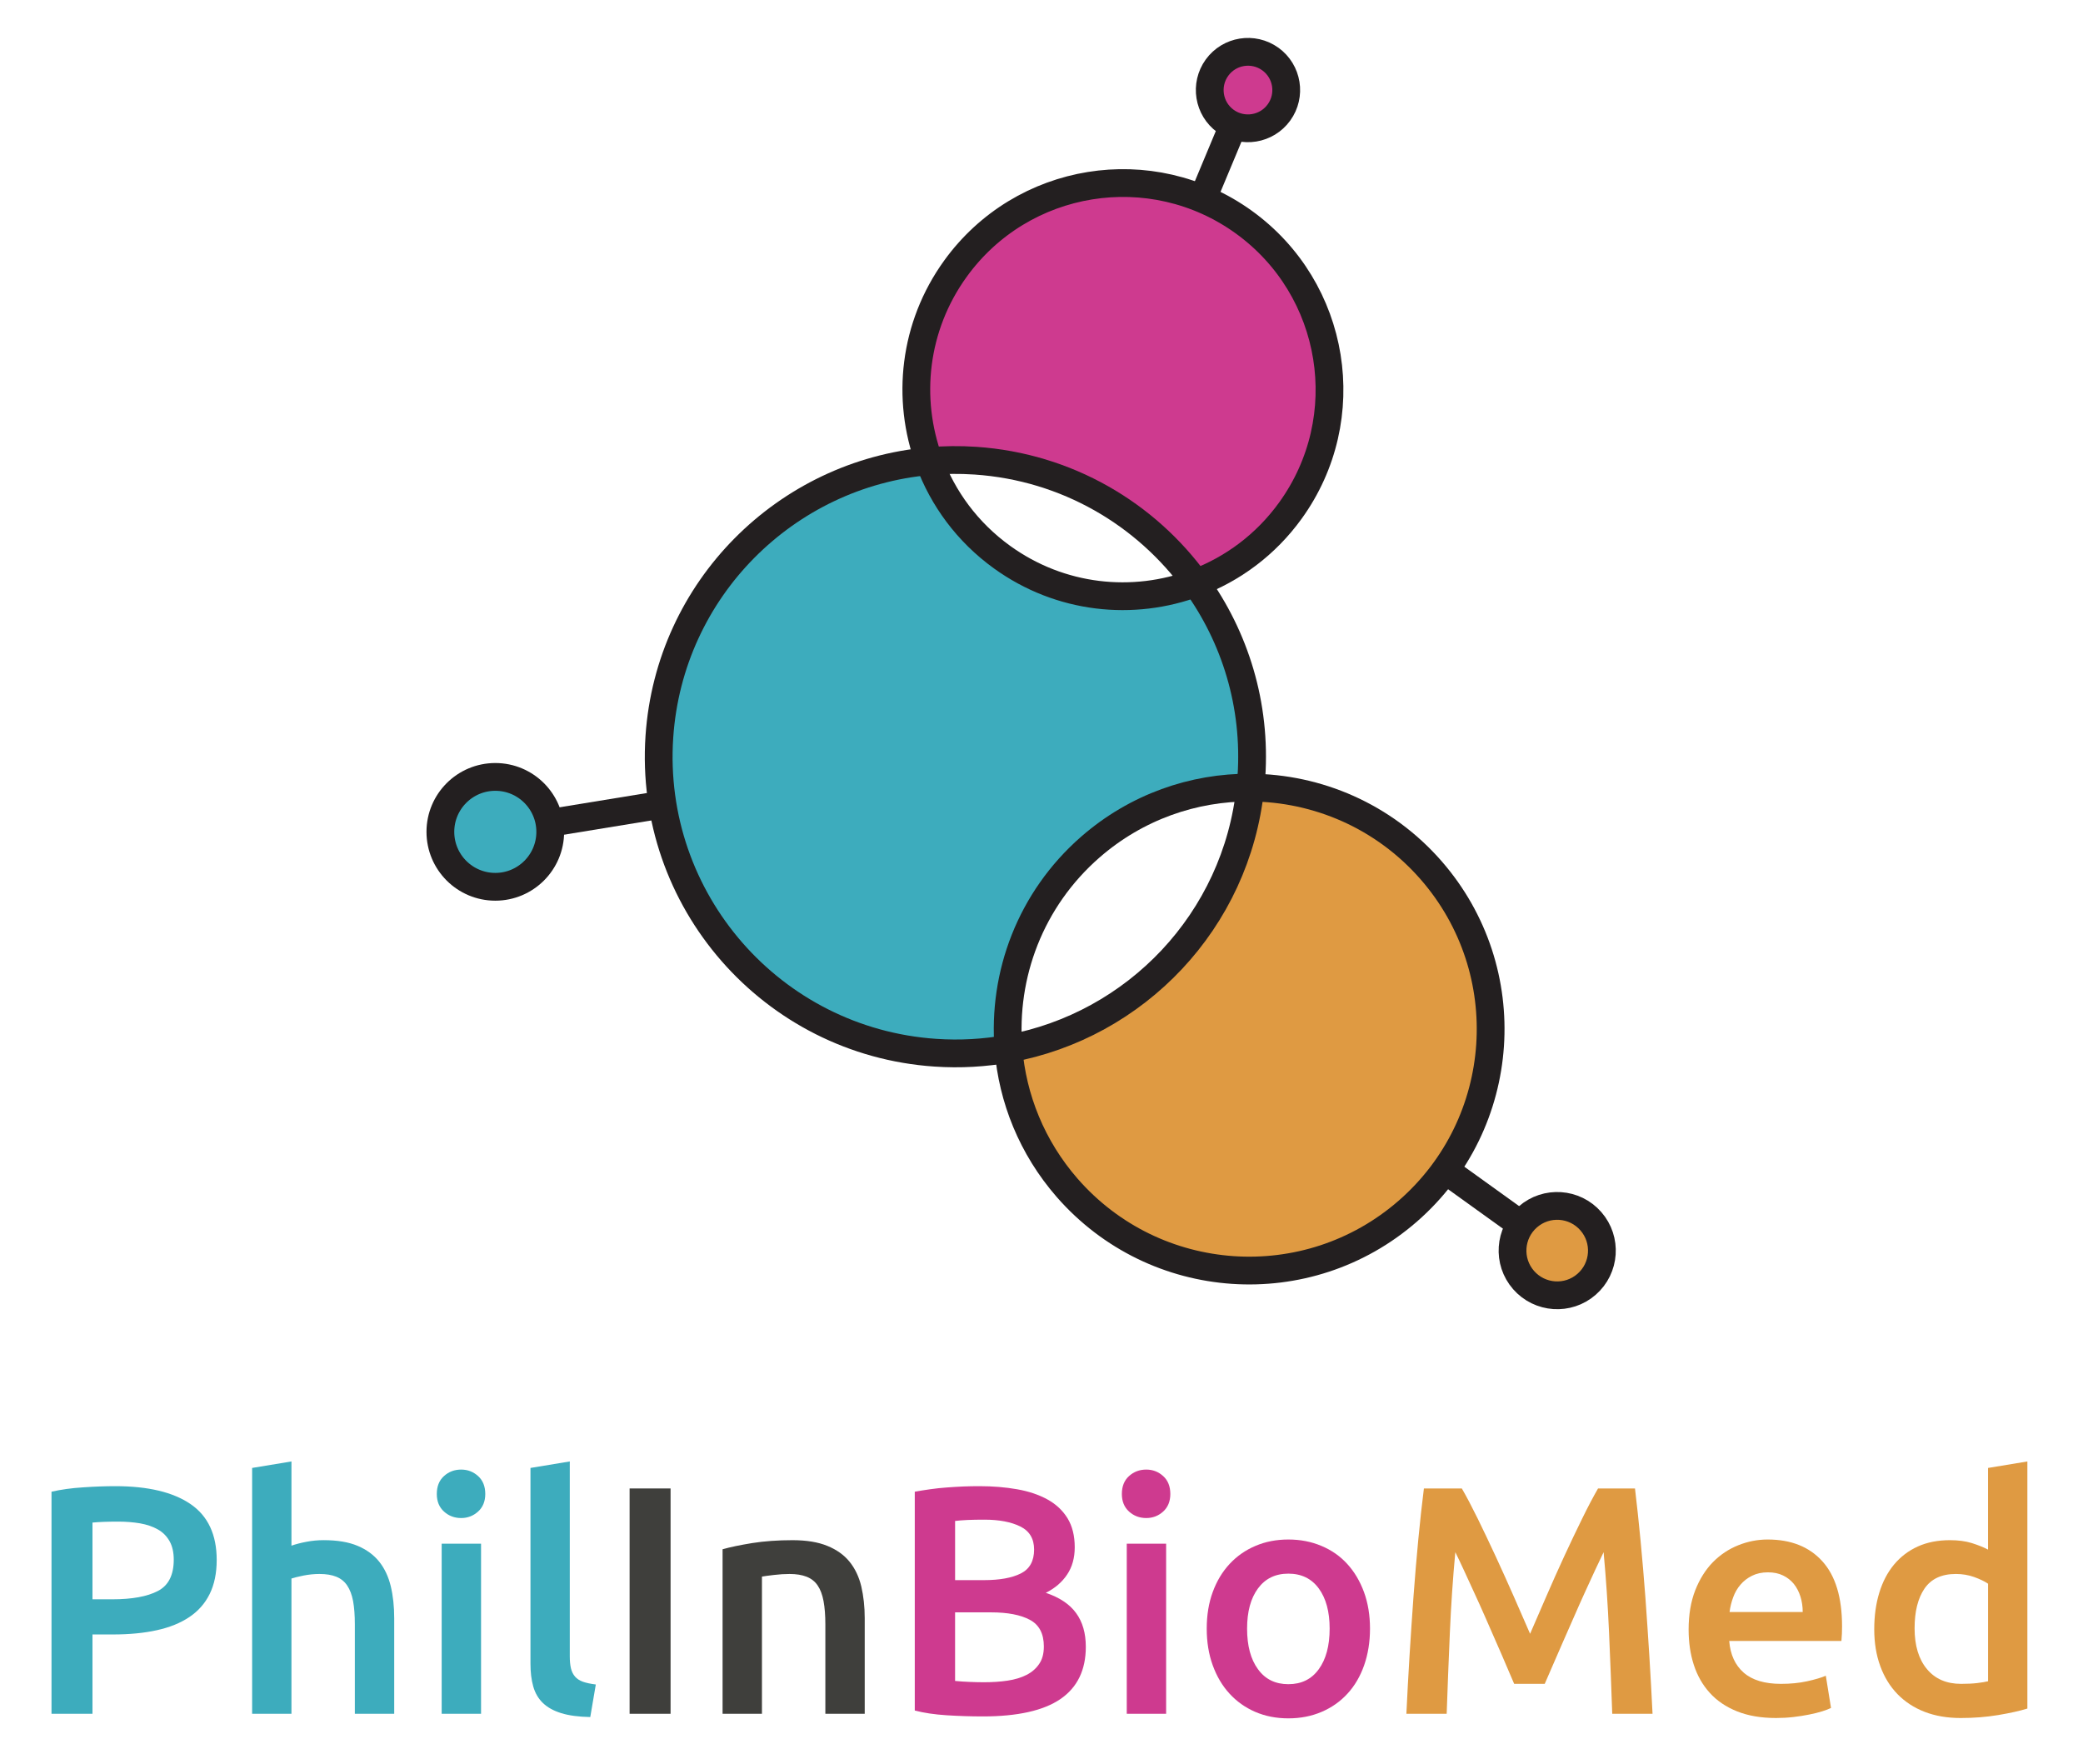 <?xml version="1.0" encoding="utf-8"?>
<!-- Generator: Adobe Illustrator 15.1.0, SVG Export Plug-In  -->
<!DOCTYPE svg PUBLIC "-//W3C//DTD SVG 1.1//EN" "http://www.w3.org/Graphics/SVG/1.1/DTD/svg11.dtd">
<svg version="1.1"
	 xmlns="http://www.w3.org/2000/svg" xmlns:xlink="http://www.w3.org/1999/xlink" xmlns:a="http://ns.adobe.com/AdobeSVGViewerExtensions/3.0/"
	 x="0px" y="0px" width="150px" height="127px" viewBox="-3.709 -2.732 150 127"
	 overflow="visible" enable-background="new -3.709 -2.732 150 127" xml:space="preserve">
<defs>
</defs>
<path fill="#3DACBD" d="M4.591,104.282c2.356,0,4.162,0.43,5.418,1.288c1.259,0.86,1.887,2.2,1.887,4.028
	c0,0.951-0.17,1.768-0.506,2.448c-0.334,0.677-0.821,1.23-1.463,1.66c-0.64,0.43-1.418,0.746-2.341,0.948
	c-0.921,0.205-1.974,0.306-3.161,0.306H2.95v5.711H0v-15.99c0.688-0.157,1.448-0.263,2.282-0.314
	C3.12,104.31,3.888,104.282,4.591,104.282z M4.8,106.834c-0.748,0-1.364,0.023-1.85,0.069v5.526h1.428
	c1.421,0,2.514-0.199,3.277-0.597c0.769-0.397,1.148-1.15,1.148-2.26c0-0.53-0.102-0.977-0.304-1.333
	c-0.205-0.361-0.485-0.642-0.845-0.844c-0.358-0.203-0.783-0.347-1.275-0.436C5.89,106.878,5.362,106.834,4.8,106.834z"/>
<path fill="#3DACBD" d="M14.447,120.671V102.97l2.832-0.468v6.065c0.312-0.109,0.676-0.204,1.089-0.281
	c0.413-0.079,0.822-0.116,1.23-0.116c0.981,0,1.797,0.135,2.447,0.41c0.646,0.272,1.166,0.654,1.558,1.145
	c0.389,0.492,0.665,1.082,0.829,1.769c0.164,0.686,0.247,1.453,0.247,2.296v6.882h-2.835v-6.438c0-0.655-0.042-1.213-0.126-1.675
	c-0.088-0.459-0.229-0.833-0.425-1.122c-0.192-0.29-0.456-0.5-0.784-0.633c-0.326-0.133-0.732-0.199-1.217-0.199
	c-0.373,0-0.758,0.039-1.147,0.115c-0.389,0.081-0.678,0.15-0.866,0.213v9.739H14.447z"/>
<path fill="#3DACBD" d="M31.236,104.844c0,0.53-0.172,0.953-0.517,1.266c-0.346,0.311-0.75,0.467-1.217,0.467
	c-0.485,0-0.897-0.156-1.239-0.467c-0.346-0.312-0.517-0.735-0.517-1.266c0-0.547,0.171-0.978,0.517-1.289
	c0.342-0.312,0.754-0.467,1.239-0.467c0.467,0,0.871,0.155,1.217,0.467C31.064,103.867,31.236,104.297,31.236,104.844z
	 M30.932,120.671h-2.835v-12.245h2.835V120.671z"/>
<path fill="#3DACBD" d="M38.797,120.907c-0.842-0.016-1.541-0.109-2.094-0.281c-0.555-0.172-0.995-0.418-1.325-0.738
	c-0.326-0.317-0.557-0.717-0.69-1.192c-0.135-0.479-0.197-1.02-0.197-1.629V102.97l2.831-0.468v14.026
	c0,0.343,0.028,0.63,0.082,0.865c0.057,0.235,0.153,0.434,0.292,0.598c0.142,0.164,0.333,0.288,0.575,0.375
	c0.242,0.084,0.551,0.15,0.925,0.197L38.797,120.907z"/>
<path fill="#3F3F3C" d="M41.63,104.447h2.95v16.225h-2.95V104.447z"/>
<path fill="#3F3F3C" d="M48.326,108.825c0.547-0.156,1.258-0.303,2.132-0.446c0.875-0.138,1.843-0.208,2.904-0.208
	c0.999,0,1.833,0.135,2.505,0.41c0.671,0.272,1.206,0.654,1.604,1.145c0.396,0.492,0.679,1.087,0.844,1.78
	c0.161,0.694,0.246,1.455,0.246,2.284v6.882h-2.835v-6.438c0-0.655-0.044-1.213-0.13-1.675c-0.085-0.459-0.225-0.833-0.421-1.122
	c-0.195-0.29-0.46-0.5-0.796-0.633c-0.337-0.133-0.746-0.199-1.229-0.199c-0.36,0-0.734,0.024-1.122,0.07
	c-0.393,0.045-0.681,0.086-0.868,0.118v9.879h-2.835V108.825z"/>
<path fill="#CE3A8F" d="M67.06,120.862c-0.859,0-1.726-0.028-2.6-0.083c-0.874-0.056-1.639-0.17-2.295-0.342v-15.756
	c0.345-0.062,0.71-0.121,1.101-0.176c0.391-0.058,0.791-0.097,1.194-0.128c0.407-0.031,0.807-0.055,1.207-0.073
	c0.396-0.015,0.775-0.022,1.135-0.022c0.982,0,1.896,0.074,2.738,0.224c0.844,0.149,1.573,0.396,2.19,0.738
	c0.618,0.343,1.095,0.796,1.44,1.357c0.341,0.562,0.514,1.255,0.514,2.082c0,0.766-0.183,1.422-0.551,1.968
	c-0.365,0.547-0.875,0.982-1.532,1.311c0.985,0.33,1.71,0.814,2.177,1.452c0.47,0.639,0.704,1.454,0.704,2.437
	c0,1.669-0.608,2.921-1.826,3.758C71.438,120.443,69.572,120.862,67.06,120.862z M65.068,111.048h2.085
	c1.123,0,2.006-0.159,2.645-0.479c0.642-0.321,0.96-0.896,0.96-1.721c0-0.782-0.331-1.336-0.993-1.663
	c-0.665-0.328-1.527-0.491-2.588-0.491c-0.454,0-0.855,0.007-1.207,0.022c-0.351,0.017-0.653,0.041-0.901,0.07V111.048z
	 M65.068,113.369v4.938c0.328,0.033,0.681,0.057,1.055,0.071c0.376,0.016,0.716,0.023,1.03,0.023c0.608,0,1.175-0.038,1.697-0.116
	c0.522-0.079,0.975-0.215,1.357-0.41c0.385-0.194,0.688-0.457,0.911-0.785c0.229-0.327,0.342-0.748,0.342-1.264
	c0-0.922-0.334-1.561-1.007-1.92c-0.668-0.358-1.599-0.537-2.785-0.537H65.068z"/>
<path fill="#CE3A8F" d="M80.568,104.844c0,0.53-0.171,0.953-0.516,1.266c-0.343,0.311-0.748,0.467-1.217,0.467
	c-0.484,0-0.896-0.156-1.241-0.467c-0.343-0.312-0.516-0.735-0.516-1.266c0-0.547,0.173-0.978,0.516-1.289
	c0.345-0.312,0.757-0.467,1.241-0.467c0.469,0,0.874,0.155,1.217,0.467C80.397,103.867,80.568,104.297,80.568,104.844z
	 M80.266,120.671h-2.835v-12.245h2.835V120.671z"/>
<path fill="#CE3A8F" d="M94.947,114.54c0,0.966-0.145,1.846-0.424,2.644c-0.281,0.795-0.68,1.476-1.195,2.036
	c-0.515,0.564-1.134,1.001-1.862,1.313c-0.724,0.311-1.523,0.468-2.397,0.468s-1.671-0.157-2.391-0.468
	c-0.718-0.312-1.332-0.749-1.848-1.313c-0.517-0.561-0.918-1.241-1.207-2.036c-0.29-0.798-0.433-1.678-0.433-2.644
	c0-0.969,0.143-1.849,0.433-2.637c0.289-0.788,0.693-1.463,1.218-2.024c0.522-0.562,1.144-0.995,1.862-1.298
	c0.717-0.306,1.506-0.458,2.365-0.458c0.856,0,1.649,0.152,2.374,0.458c0.728,0.303,1.349,0.735,1.863,1.298
	c0.515,0.562,0.916,1.236,1.207,2.024C94.8,112.691,94.947,113.571,94.947,114.54z M92.041,114.54c0-1.22-0.262-2.183-0.783-2.894
	c-0.523-0.71-1.253-1.065-2.189-1.065c-0.938,0-1.666,0.355-2.189,1.065c-0.524,0.711-0.784,1.674-0.784,2.894
	c0,1.232,0.26,2.208,0.784,2.923c0.523,0.723,1.251,1.078,2.189,1.078c0.937,0,1.666-0.355,2.189-1.078
	C91.779,116.748,92.041,115.772,92.041,114.54z"/>
<path fill="#DF9A42" d="M101.559,104.447c0.345,0.593,0.724,1.318,1.148,2.178c0.419,0.857,0.85,1.76,1.287,2.703
	c0.436,0.945,0.87,1.904,1.3,2.881c0.428,0.975,0.824,1.878,1.181,2.703c0.359-0.825,0.75-1.729,1.172-2.703
	c0.422-0.977,0.852-1.936,1.288-2.881c0.437-0.943,0.865-1.846,1.288-2.703c0.419-0.859,0.804-1.585,1.146-2.178h2.66
	c0.143,1.184,0.276,2.446,0.404,3.781c0.127,1.334,0.243,2.699,0.348,4.098c0.1,1.396,0.196,2.802,0.284,4.215
	c0.087,1.411,0.164,2.791,0.228,4.131h-2.902c-0.066-1.888-0.141-3.831-0.229-5.828c-0.088-1.998-0.219-3.937-0.393-5.808
	c-0.173,0.359-0.377,0.787-0.609,1.286c-0.235,0.501-0.485,1.044-0.749,1.629c-0.267,0.584-0.535,1.19-0.807,1.814
	c-0.274,0.623-0.54,1.229-0.798,1.814c-0.26,0.585-0.497,1.132-0.713,1.639c-0.219,0.508-0.407,0.941-0.564,1.299h-2.2
	c-0.154-0.357-0.344-0.797-0.562-1.31c-0.218-0.517-0.455-1.066-0.715-1.651c-0.258-0.587-0.521-1.189-0.794-1.815
	c-0.274-0.624-0.543-1.224-0.812-1.802c-0.264-0.578-0.512-1.119-0.747-1.627c-0.234-0.508-0.438-0.933-0.608-1.276
	c-0.175,1.871-0.308,3.81-0.394,5.808c-0.088,1.997-0.163,3.94-0.228,5.828h-2.902c0.063-1.34,0.139-2.73,0.226-4.166
	c0.088-1.438,0.184-2.861,0.286-4.274c0.104-1.411,0.22-2.782,0.346-4.108c0.127-1.328,0.261-2.553,0.404-3.676H101.559z"/>
<path fill="#DF9A42" d="M117.891,114.608c0-1.075,0.16-2.021,0.478-2.832c0.321-0.812,0.746-1.486,1.275-2.026
	c0.532-0.538,1.143-0.943,1.828-1.216c0.688-0.275,1.39-0.411,2.106-0.411c1.688,0,3.002,0.523,3.944,1.568
	c0.947,1.045,1.418,2.607,1.418,4.684c0,0.155-0.004,0.331-0.01,0.525c-0.008,0.197-0.021,0.371-0.035,0.528h-8.08
	c0.078,0.983,0.427,1.744,1.043,2.283c0.616,0.537,1.51,0.806,2.681,0.806c0.688,0,1.315-0.061,1.887-0.187
	c0.568-0.125,1.017-0.258,1.345-0.397l0.374,2.318c-0.153,0.077-0.371,0.161-0.643,0.246c-0.271,0.086-0.588,0.162-0.938,0.232
	c-0.349,0.069-0.73,0.132-1.134,0.177c-0.408,0.047-0.821,0.07-1.242,0.07c-1.076,0-2.015-0.16-2.808-0.479
	c-0.799-0.32-1.453-0.765-1.969-1.336c-0.515-0.569-0.896-1.241-1.147-2.014C118.014,116.376,117.891,115.529,117.891,114.608z
	 M126.107,113.344c0-0.391-0.054-0.763-0.164-1.113s-0.269-0.655-0.479-0.915c-0.211-0.256-0.469-0.459-0.774-0.604
	c-0.303-0.149-0.667-0.226-1.089-0.226c-0.436,0-0.818,0.084-1.146,0.248c-0.33,0.164-0.605,0.376-0.832,0.645
	c-0.228,0.264-0.402,0.568-0.526,0.913c-0.126,0.342-0.212,0.692-0.258,1.053H126.107z"/>
<path fill="#DF9A42" d="M142.287,120.296c-0.562,0.173-1.269,0.329-2.116,0.47c-0.854,0.141-1.745,0.211-2.683,0.211
	c-0.968,0-1.836-0.148-2.6-0.444c-0.767-0.297-1.417-0.724-1.957-1.277c-0.536-0.554-0.951-1.228-1.237-2.013
	c-0.291-0.79-0.436-1.675-0.436-2.657c0-0.969,0.122-1.846,0.365-2.635c0.241-0.788,0.595-1.465,1.063-2.026
	s1.037-0.994,1.709-1.299c0.671-0.304,1.445-0.455,2.317-0.455c0.596,0,1.117,0.07,1.568,0.208c0.454,0.144,0.844,0.298,1.172,0.471
	v-5.879l2.833-0.468V120.296z M134.164,114.516c0,1.248,0.296,2.227,0.889,2.937c0.591,0.712,1.411,1.064,2.459,1.064
	c0.451,0,0.839-0.019,1.16-0.057c0.317-0.038,0.58-0.083,0.782-0.13v-7.024c-0.251-0.171-0.58-0.329-0.995-0.479
	c-0.414-0.148-0.854-0.223-1.323-0.223c-1.03,0-1.78,0.353-2.26,1.054C134.399,112.362,134.164,113.312,134.164,114.516z"/>
<line fill="none" stroke="#231F20" stroke-width="2" stroke-miterlimit="10" x1="31.959" y1="57.167" x2="65.091" y2="51.757"/>
<circle fill="#3DACBD" stroke="#231F20" stroke-width="2" stroke-miterlimit="10" cx="31.959" cy="57.167" r="3.956"/>
<path fill="#3DACBD" stroke="#231F20" stroke-width="2" stroke-miterlimit="10" d="M74.809,58.263
	c3.323-2.897,7.437-4.307,11.522-4.283c0.026-0.258,0.059-0.514,0.075-0.776c0.351-5.182-1.177-10.058-4.002-13.962
	c-4.511,1.697-9.755,1.175-13.953-1.856c-2.494-1.798-4.264-4.228-5.253-6.911c-10.301,0.903-18.699,9.191-19.424,19.833
	C42.977,62.079,51.872,72.27,63.641,73.07c1.804,0.124,3.57,0.017,5.27-0.289C68.482,67.469,70.488,62.034,74.809,58.263z"/>
<line fill="#CE3A8F" stroke="#231F20" stroke-width="2" stroke-miterlimit="10" x1="86.16" y1="3.753" x2="77.154" y2="25.325"/>
<path fill="#CE3A8F" stroke="#231F20" stroke-width="2" stroke-miterlimit="10" d="M84.545,5.987
	c-1.23-0.89-1.508-2.612-0.618-3.846c0.891-1.233,2.612-1.509,3.846-0.621c1.231,0.89,1.511,2.611,0.62,3.844
	C87.501,6.598,85.781,6.876,84.545,5.987z"/>
<path fill="#CE3A8F" stroke="#231F20" stroke-width="2" stroke-miterlimit="10" d="M82.404,39.242
	c2.646-0.995,5.038-2.75,6.813-5.212c4.808-6.659,3.306-15.957-3.355-20.766c-6.664-4.809-15.96-3.307-20.77,3.354
	c-3.01,4.168-3.546,9.369-1.895,13.856c1.096-0.096,2.211-0.11,3.344-0.033C73.125,30.889,78.813,34.28,82.404,39.242z"/>
<line fill="#DF9A42" stroke="#231F20" stroke-width="2" stroke-miterlimit="10" x1="108.428" y1="87.321" x2="86.243" y2="71.365"/>
<path fill="#DF9A42" stroke="#231F20" stroke-width="2" stroke-miterlimit="10" d="M99.345,59.93
	c-3.415-3.911-8.197-5.924-13.014-5.95c-0.996,9.6-8.262,17.14-17.421,18.801c0.29,3.58,1.687,7.104,4.229,10.019
	c6.317,7.235,17.302,7.986,24.539,1.67C104.916,78.154,105.66,67.168,99.345,59.93z"/>
<path fill="#DF9A42" stroke="#231F20" stroke-width="2" stroke-miterlimit="10" d="M106.313,84.894
	c1.336-1.168,3.373-1.03,4.54,0.312c1.169,1.341,1.03,3.371-0.309,4.54c-1.339,1.17-3.371,1.029-4.54-0.308
	C104.833,88.098,104.973,86.065,106.313,84.894z"/>
</svg>
